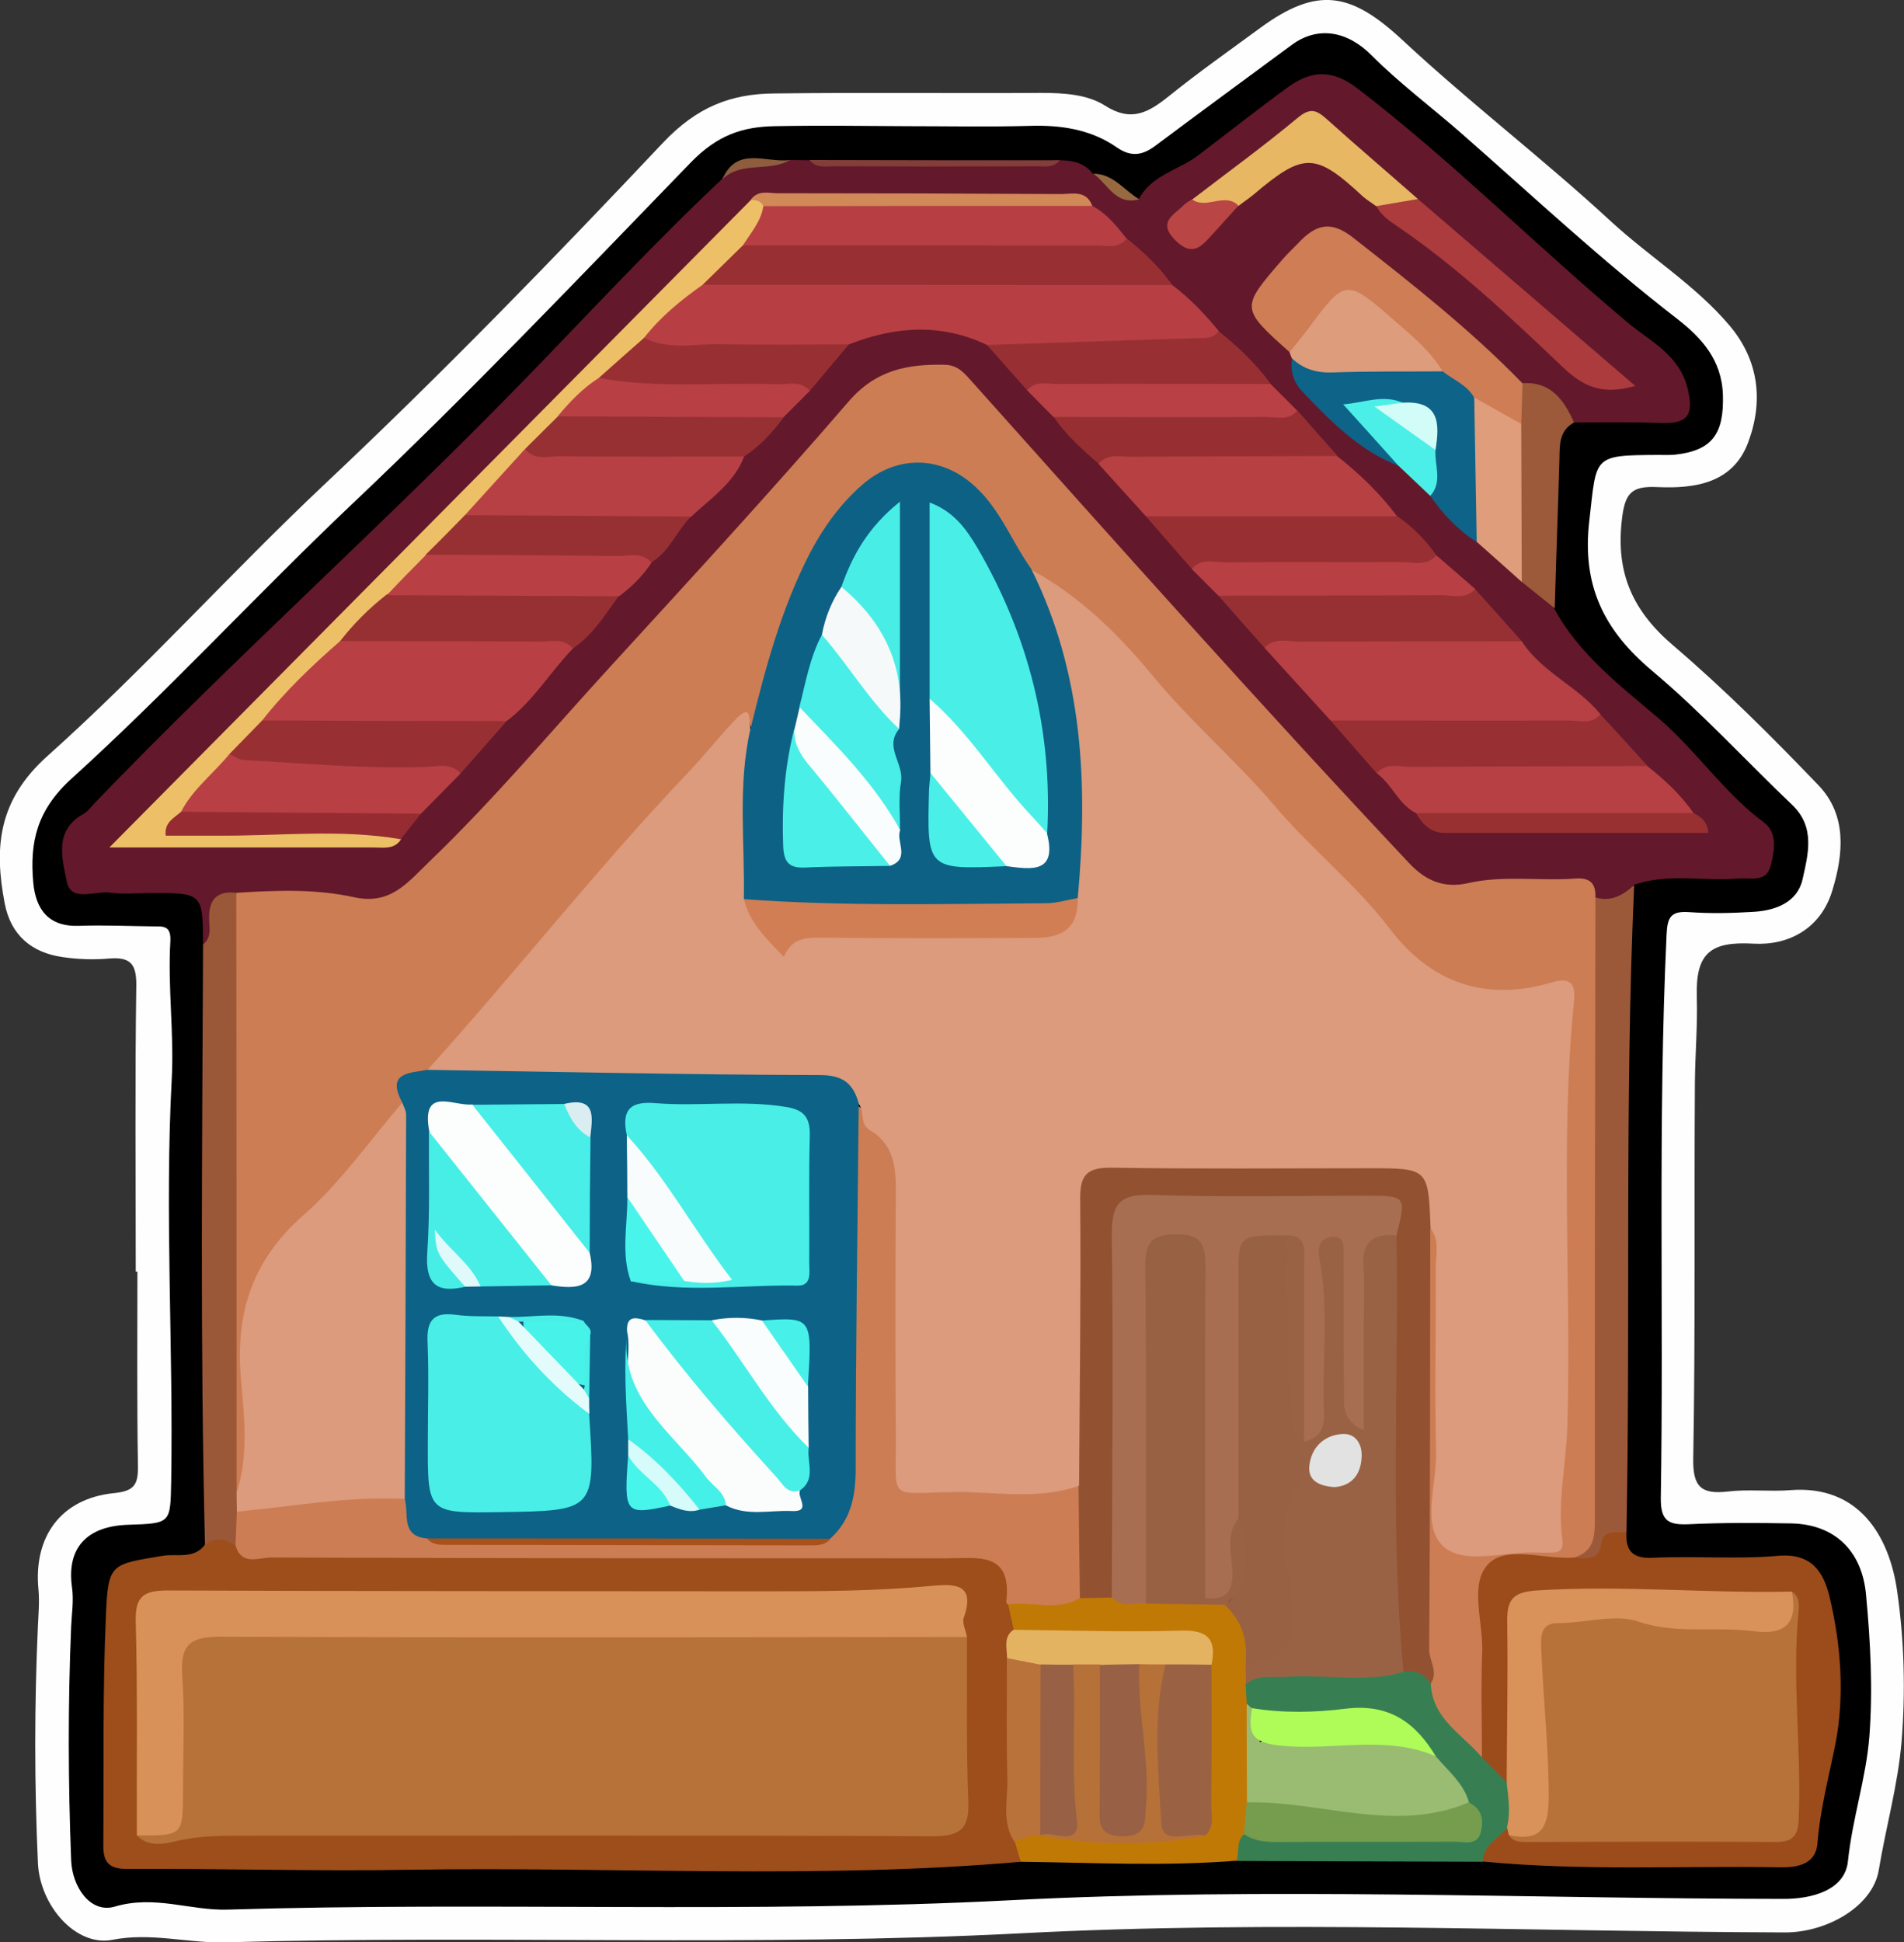<?xml version="1.0" encoding="utf-8"?>
<!-- Generator: Adobe Illustrator 23.0.2, SVG Export Plug-In . SVG Version: 6.00 Build 0)  -->
<svg version="1.1" id="Camada_1" xmlns="http://www.w3.org/2000/svg" xmlns:xlink="http://www.w3.org/1999/xlink" x="0px" y="0px"
	 viewBox="0 0 69.29 70.66" style="enable-background:new 0 0 69.29 70.66;" xml:space="preserve">
<rect x="0" y="0" width="69.29" height="70.66" fill="#333333" stroke="none"/>
<style type="text/css">
	.st0{fill:#FEFEFE;}
	.st1{fill:#63192B;}
	.st2{fill:#9D4E1B;}
	.st3{fill:#9C4C1A;}
	.st4{fill:#9C593A;}
	.st5{fill:#9A5838;}
	.st6{fill:#C17906;}
	.st7{fill:#377F52;}
	.st8{fill:#9C5A3A;}
	.st9{fill:#833E39;}
	.st10{fill:#8E5D3E;}
	.st11{fill:#966940;}
	.st12{fill:#CD7D54;}
	.st13{fill:#B73F43;}
	.st14{fill:#B74044;}
	.st15{fill:#EDC067;}
	.st16{fill:#B84044;}
	.st17{fill:#983033;}
	.st18{fill:#CE7D54;}
	.st19{fill:#B74043;}
	.st20{fill:#B73F44;}
	.st21{fill:#973033;}
	.st22{fill:#0E6388;}
	.st23{fill:#972F32;}
	.st24{fill:#AC3B3D;}
	.st25{fill:#B94145;}
	.st26{fill:#E7B764;}
	.st27{fill:#B84045;}
	.st28{fill:#DD9C7C;}
	.st29{fill:#DF9D7C;}
	.st30{fill:#983032;}
	.st31{fill:#962C32;}
	.st32{fill:#D08957;}
	.st33{fill:#4CEFE7;}
	.st34{fill:#BA4545;}
	.st35{fill:#B7723A;}
	.st36{fill:#D89259;}
	.st37{fill:#E4B362;}
	.st38{fill:#B8723A;}
	.st39{fill:#D99259;}
	.st40{fill:#DB9B7C;}
	.st41{fill:#A86E51;}
	.st42{fill:#9A6245;}
	.st43{fill:#925231;}
	.st44{fill:#986144;}
	.st45{fill:#99BC72;}
	.st46{fill:#9A6243;}
	.st47{fill:#B67138;}
	.st48{fill:#769C4E;}
	.st49{fill:#AFFC58;}
	.st50{fill:#0C6287;}
	.st51{fill:#0D6185;}
	.st52{fill:#D1FCF8;}
	.st53{fill:#A8511B;}
	.st54{fill:#986044;}
	.st55{fill:#E2E2E2;}
	.st56{fill:#D17E54;}
	.st57{fill:#49EEE7;}
	.st58{fill:#49EFE7;}
	.st59{fill:#FBFDFD;}
	.st60{fill:#FCFDFD;}
	.st61{fill:#47EFE7;}
	.st62{fill:#47EEE6;}
	.st63{fill:#48EEE7;}
	.st64{fill:#F9FCFD;}
	.st65{fill:#F9FDFD;}
	.st66{fill:#44F0E7;}
	.st67{fill:#49F4EB;}
	.st68{fill:#47F2E9;}
	.st69{fill:#E3FCFB;}
	.st70{fill:#D5FBFA;}
	.st71{fill:#47F0E8;}
	.st72{fill:#47F5EB;}
	.st73{fill:#E0F9FA;}
	.st74{fill:#DAEDF1;}
	.st75{fill:#4AEFE7;}
	.st76{fill:#48EDE6;}
	.st77{fill:#F5F9F9;}
	.st78{fill:#4AF0E8;}
</style>
<g>
	<path class="st0" d="M4.94,46.26c0-3.47-0.03-6.94,0.02-10.41c0.01-0.8-0.23-1.04-0.99-0.98c-0.55,0.05-1.12,0.03-1.68-0.05
		c-1.14-0.16-1.9-0.8-2.12-1.96c-0.39-2.04-0.24-3.75,1.56-5.36c3.51-3.14,6.67-6.67,10.1-9.9c4.25-4,8.31-8.18,12.3-12.41
		c1.23-1.3,2.47-1.78,4.05-1.79c3.24-0.04,6.48,0,9.71-0.02c0.82,0,1.67,0.05,2.32,0.46c0.95,0.61,1.57,0.26,2.3-0.32
		c1.09-0.88,2.23-1.68,3.36-2.51c2.08-1.52,3.3-1.29,5.17,0.45c2.45,2.28,5.12,4.32,7.58,6.59c1.41,1.3,3.06,2.31,4.31,3.78
		c1.08,1.27,1.25,2.76,0.69,4.26c-0.55,1.49-1.94,1.69-3.29,1.63c-0.98-0.05-1.2,0.23-1.31,1.21c-0.22,1.94,0.41,3.31,1.88,4.56
		c1.85,1.58,3.58,3.31,5.27,5.07c1.05,1.09,0.92,2.5,0.51,3.84c-0.42,1.39-1.6,2-2.86,1.93c-1.57-0.09-2.12,0.33-2.07,1.95
		c0.03,1.02-0.06,2.07-0.07,3.1c-0.03,4.56,0.02,9.12-0.06,13.68c-0.02,1.04,0.3,1.31,1.26,1.2c0.75-0.09,1.52,0.01,2.28-0.05
		c2.47-0.19,3.59,1.64,3.88,3.67c0.26,1.8,0.31,3.67,0.16,5.49c-0.13,1.56-0.57,3.1-0.83,4.67c-0.22,1.31-1.89,2.27-3.43,2.26
		c-9.25-0.03-18.52-0.45-27.75,0.03c-9.67,0.5-19.32,0.06-28.98,0.33c-1.37,0.04-2.7-0.37-4.13-0.09c-1.32,0.25-2.63-1.24-2.7-2.8
		c-0.13-2.87-0.13-5.75,0-8.63c0.02-0.43,0.06-0.87,0.02-1.31c-0.19-1.93,0.82-3.31,2.73-3.51c0.75-0.07,0.9-0.3,0.89-0.99
		c-0.04-2.36-0.02-4.71-0.02-7.07C5,46.26,4.97,46.26,4.94,46.26z"/>
	<path d="M33,4.59c1.48,0,2.96,0.03,4.44-0.01c1.15-0.04,2.25,0.12,3.2,0.78c0.56,0.39,0.98,0.27,1.45-0.09
		c1.63-1.22,3.27-2.42,4.91-3.63c0.97-0.72,2.05-0.5,2.91,0.37c1.01,1.01,2.17,1.88,3.25,2.82c2.61,2.29,5.14,4.66,7.89,6.78
		c0.87,0.68,1.61,1.48,1.65,2.76c0.04,1.39-0.37,2.02-1.74,2.17c-0.2,0.02-0.4,0.01-0.6,0.01c-2.42,0.01-2.25,0.03-2.52,2.38
		c-0.28,2.36,0.52,3.99,2.28,5.47c1.8,1.51,3.4,3.26,5.11,4.89c0.84,0.81,0.57,1.79,0.37,2.69c-0.18,0.83-0.96,1.14-1.76,1.19
		c-0.8,0.05-1.6,0.07-2.4,0.01c-0.66-0.04-0.76,0.22-0.79,0.82c-0.32,6.83-0.1,13.67-0.21,20.5c-0.01,0.85,0.3,0.98,1.02,0.95
		c1.24-0.06,2.48-0.05,3.72-0.03c1.6,0.03,2.59,1.01,2.73,2.61c0.16,1.71,0.25,3.43,0.12,5.14c-0.12,1.52-0.62,2.99-0.78,4.54
		c-0.11,1.06-1.32,1.38-2.38,1.37c-9.37-0.01-18.77-0.43-28.12,0.05c-9.5,0.49-18.99,0.05-28.47,0.34c-1.36,0.04-2.65-0.54-4.1-0.11
		c-0.89,0.26-1.55-0.71-1.59-1.68c-0.11-2.84-0.12-5.67,0-8.51c0.02-0.47,0.1-0.94,0.03-1.43c-0.2-1.43,0.54-2.22,2.04-2.27
		c1.57-0.05,1.54-0.05,1.57-1.59C6.31,49,5.99,44.13,6.25,39.25c0.09-1.65-0.15-3.34-0.05-5.02c0.03-0.6-0.31-0.52-0.66-0.53
		c-0.88-0.01-1.76-0.05-2.64-0.02c-1.13,0.05-1.6-0.59-1.69-1.58c-0.13-1.47,0.13-2.63,1.4-3.78c3.52-3.19,6.75-6.71,10.2-9.98
		c4.24-4.01,8.26-8.23,12.32-12.42c0.98-1.01,1.89-1.31,3.08-1.33C29.8,4.56,31.4,4.58,33,4.59C33,4.58,33,4.59,33,4.59z"/>
	<path class="st1" d="M7.39,34.36c-0.01-1.88-0.01-1.88-1.96-1.87c-0.48,0-0.96,0.05-1.44-0.02c-0.54-0.07-1.4,0.37-1.56-0.4
		c-0.16-0.81-0.48-1.85,0.59-2.45c0.17-0.09,0.3-0.27,0.43-0.41c5.09-5.29,10.58-10.19,15.69-15.45c2.36-2.43,4.66-4.92,7.13-7.24
		c0.62-0.95,1.67-0.36,2.46-0.7c0.24,0,0.48,0.01,0.72,0.01c3.03,0.19,6.07,0.18,9.1,0c0.47,0,0.91,0.09,1.22,0.49
		c0.63,0.17,0.96,0.9,1.67,0.93c0.47-0.89,1.46-1.06,2.18-1.61c1.08-0.82,2.14-1.66,3.24-2.46c0.85-0.62,1.62-0.68,2.57,0.06
		c3.44,2.64,6.49,5.72,9.81,8.5c0.83,0.69,1.88,1.17,2.18,2.41c0.22,0.92,0.02,1.27-0.93,1.24c-1.08-0.04-2.16-0.02-3.23-0.02
		c-0.66-0.41-1.07-1.18-1.94-1.28c-1.87-1.61-3.68-3.28-5.65-4.76c-1.43-1.08-1.76-1.02-2.91,0.42c-1.06,1.32-1.06,1.32,0.31,2.93
		c0.05,0.1,0.1,0.2,0.13,0.31c0.56,1.87,2.15,2.7,3.65,3.62c0.57,0.27,0.98,0.72,1.34,1.23c0.45,0.65,1.01,1.2,1.65,1.67
		c0.62,0.41,1.07,1.01,1.64,1.48c0.45,0.29,0.84,0.64,1.07,1.13c0.91,1.69,2.42,2.83,3.83,4.03c1.36,1.17,2.36,2.69,3.81,3.77
		c0.52,0.39,0.38,1.04,0.25,1.57c-0.16,0.64-0.76,0.43-1.21,0.47c-1.26,0.11-2.55-0.21-3.79,0.24c-0.28,0.75-0.78,0.91-1.48,0.57
		c-1.17-0.95-2.57-0.59-3.8-0.4c-1.54,0.24-2.57-0.19-3.6-1.27c-3.28-3.44-6.38-7.04-9.61-10.53c-1.85-1.99-3.6-4.07-5.47-6.04
		c-1.2-1.26-2.88-1.34-4.05-0.04c-1.58,1.75-3.15,3.5-4.73,5.26c-3.12,3.48-6.29,6.92-9.4,10.4c-0.71,0.8-1.6,1.44-2.28,2.29
		c-0.48,0.61-1.2,0.63-1.88,0.51c-1.51-0.28-3.03-0.18-4.54-0.17c-0.5,0-0.59,0.37-0.7,0.75C7.83,33.86,7.99,34.36,7.39,34.36z"/>
	<path class="st2" d="M37.15,67.73c-7.41,0.65-14.84,0.17-22.25,0.29c-3.43,0.06-6.87-0.05-10.3-0.03c-0.7,0-0.84-0.32-0.84-0.85
		c0.02-2.83-0.03-5.67,0.1-8.5c0.08-1.78,0.22-1.73,2.05-2.04c0.51-0.09,1.15,0.14,1.55-0.41c0.45-0.74,0.97-0.29,1.48-0.09
		c0.65,0.28,1.34,0.21,2.01,0.21c7.59,0.05,15.18,0.07,22.77,0c0.44,0,0.88-0.01,1.32,0.01c1.48,0.05,1.64,0.2,1.9,1.71
		c0.04,0.42,0.2,0.82,0.17,1.25c-0.05,0.4-0.09,0.8-0.1,1.21c0.1,2.08-0.11,4.16,0.14,6.24C37.21,67.06,37.31,67.4,37.15,67.73z"/>
	<path class="st3" d="M59.19,55.73c-0.04,0.69,0.22,0.98,0.97,0.94c1.51-0.07,3.04,0.06,4.54-0.07c1.22-0.11,1.66,0.58,1.88,1.49
		c0.42,1.75,0.55,3.6,0.22,5.32c-0.24,1.21-0.56,2.4-0.66,3.65c-0.06,0.75-0.7,0.88-1.34,0.87c-3.62-0.06-7.24,0.14-10.85-0.21
		c-0.25-0.88,0.3-1.13,1-1.26c0.13,0.03,0.26,0.07,0.38,0.12c2.94,0.19,5.88,0.04,8.82,0.07c0.64,0.01,0.93-0.33,0.94-0.96
		c0.01-1.23,0.04-2.47-0.02-3.7c-0.04-0.87-0.2-1.73,0.02-2.61c0.09-0.35,0.03-0.72-0.32-0.95c-0.26-0.12-0.54-0.17-0.82-0.15
		c-2.47,0.12-4.93-0.32-7.41-0.04c-1,0.11-1.32,0.47-1.29,1.4c0.04,1.2,0.02,2.4,0.01,3.59c0,0.52,0.04,1.04-0.22,1.53
		c-0.96,0.35-1.12-0.4-1.39-1.01c-0.19-2.01-0.08-4.03-0.07-6.05c0-0.94,0.51-1.35,1.43-1.33c0.67,0.01,1.34,0,2.02-0.01
		c0.41,0.01,0.77-0.03,1.04-0.44C58.35,55.48,58.75,55.4,59.19,55.73z"/>
	<path class="st4" d="M59.19,55.73c-0.36,0.04-0.84-0.13-0.92,0.44c-0.1,0.65-0.57,0.5-0.98,0.5c0.37-1.03,0.35-2.11,0.35-3.18
		c-0.01-6.27,0-12.53,0.01-18.8c0-0.69-0.18-1.45,0.42-2.04c0.57,0.17,1-0.09,1.4-0.45C59.12,40.05,59.34,47.89,59.19,55.73z"/>
	<path class="st5" d="M8.57,56.22C8.2,55.98,7.83,55.9,7.46,56.2c-0.18-7.28-0.1-14.56-0.07-21.84c0.33-0.26,0.22-0.63,0.22-0.96
		c-0.01-0.69,0.3-1,0.99-0.92c0.49,0.58,0.36,1.29,0.36,1.95c0.05,6.55-0.06,13.09-0.04,19.64c0.03,0.3,0.03,0.6,0,0.9
		C8.91,55.42,8.94,55.87,8.57,56.22z"/>
	<path class="st6" d="M37.15,67.73c-0.07-0.24-0.15-0.48-0.22-0.73c0.22-0.49,0.63-0.48,1.06-0.41c1.59,0.17,3.19,0.05,4.79,0.08
		c0.3,0.01,0.55-0.08,0.74-0.32c0.46-1.16,0.15-2.36,0.22-3.53c0.05-0.75-0.01-1.51,0.01-2.26c-0.04-0.77-0.59-0.85-1.17-0.86
		c-1.38-0.02-2.77,0.01-4.15-0.02c-0.54-0.01-1.12,0.1-1.54-0.4c-0.07-0.31-0.14-0.61-0.2-0.92c0.77-0.6,1.73-0.19,2.56-0.47
		c0.4-0.07,0.8-0.08,1.2,0c0.44,0.1,0.89,0.16,1.35,0.15c0.67-0.01,1.33-0.02,2,0.01c0.27,0.01,0.54,0.04,0.8,0.16
		c0.92,0.5,1.08,1.34,1.04,2.28c0,0.27,0,0.54,0.01,0.81c0.01,0.27,0.02,0.55,0,0.82c-0.03,1.11,0.04,2.22,0.02,3.33
		c-0.04,0.41-0.01,0.82-0.11,1.22c-0.12,0.37-0.17,0.79-0.55,1.02C42.38,67.9,39.76,67.76,37.15,67.73z"/>
	<path class="st7" d="M45.37,61.98c-0.01-0.24-0.03-0.48-0.04-0.72c0.3-0.63,0.89-0.57,1.43-0.6c1.38-0.06,2.76,0.07,4.13-0.1
		c0.49-0.06,0.94-0.01,1.24,0.45c0.34,1.13,1.36,1.85,1.8,2.92c0.31,0.31,0.61,0.62,0.92,0.93c0.5,0.54,0.49,1.09,0.01,1.63
		c-0.33,0.39-0.88,0.62-0.9,1.24c-2.99-0.01-5.97-0.02-8.96-0.03c0.11-0.32-0.03-0.71,0.27-0.97c2.35-0.13,4.7,0.01,7.05-0.06
		c0.49-0.01,1.26,0.17,1.01-0.81c-0.3-0.75-0.92-1.27-1.38-1.9c-0.77-1.11-1.8-1.53-3.16-1.42c-1.01,0.08-2.05,0.14-3.07-0.1
		C45.53,62.33,45.42,62.19,45.37,61.98z"/>
	<path class="st8" d="M56.58,22.13c-0.4-0.32-0.8-0.64-1.2-0.96c-0.52-0.78-0.36-1.67-0.37-2.52c-0.01-1.06-0.03-2.12,0.01-3.18
		c0.07-0.52-0.09-1.11,0.4-1.53c1.03-0.06,1.5,0.62,1.86,1.43c-0.54,0.3-0.52,0.8-0.53,1.33C56.7,18.51,56.63,20.32,56.58,22.13z"/>
	<path class="st9" d="M38.57,5.83C38.33,6.12,38,6.05,37.69,6.05c-2.45,0.01-4.9,0.01-7.35,0c-0.31,0-0.64,0.08-0.88-0.23
		C32.5,5.83,35.53,5.83,38.57,5.83z"/>
	<path class="st10" d="M28.75,5.82c-0.76,0.45-1.77,0.03-2.46,0.7C26.82,5.29,27.89,5.94,28.75,5.82z"/>
	<path class="st11" d="M41.46,7.25c-0.86,0.24-1.15-0.57-1.67-0.93C40.52,6.32,40.91,6.93,41.46,7.25z"/>
	<path class="st12" d="M53.93,63.93c-0.7-0.83-1.8-1.39-1.86-2.67c-0.4-0.85-0.44-1.74-0.44-2.66c0.02-3.97,0-7.94,0.01-11.92
		c0-0.59-0.05-1.19,0.17-1.76c0.22-0.35,0.44-0.3,0.6,0.03c0.22,0.45,0.18,0.94,0.18,1.41c0.01,2.76-0.01,5.52,0.01,8.27
		c0.01,1.39,0.1,1.49,1.52,1.48c0.75,0,1.69,0.31,2.21-0.12c0.5-0.4,0.06-1.35,0.16-2.05c0.43-2.98,0.15-5.99,0.23-8.98
		c0.07-2.68-0.14-5.36,0.13-8.03c0.07-0.65-0.19-0.94-0.81-0.79c-2.82,0.69-4.64-0.78-6.24-2.8c-1.35-1.69-2.97-3.13-4.46-4.68
		c-2.52-2.61-4.68-5.58-7.75-7.63c-0.74-0.59-1.07-1.48-1.6-2.22c-1.48-2.08-3.07-2.24-4.85-0.43c-1.75,1.78-2.4,4.09-3.07,6.39
		c-0.17,0.59-0.05,1.3-0.64,1.73c-0.22,0.17-0.02-0.72-0.53-0.14c-3.28,3.68-6.52,7.4-9.71,11.16c-0.46,0.55-0.96,1.06-1.53,1.5
		c-0.7,0.19-0.96,0.71-1.04,1.38c-1.07,1.64-2.42,3.06-3.76,4.46c-1.23,1.29-1.93,2.63-1.74,4.46c0.13,1.26,0.05,2.54,0.01,3.81
		c-0.01,0.44,0.13,0.99-0.52,1.16c0-7.27,0-14.54-0.01-21.81c1.43-0.09,2.88-0.15,4.28,0.16c1.33,0.29,1.93-0.51,2.77-1.32
		c2.33-2.24,4.4-4.71,6.58-7.09c2.91-3.18,5.83-6.35,8.65-9.62c0.99-1.15,2.14-1.37,3.5-1.34c0.47,0.01,0.7,0.29,0.97,0.59
		c5.27,5.89,10.52,11.79,15.94,17.55c0.64,0.68,1.32,0.9,2.12,0.72c1.31-0.3,2.63-0.07,3.93-0.17c0.52-0.04,0.74,0.18,0.72,0.68
		c-0.01,7.54-0.03,15.08-0.02,22.62c0,0.64-0.03,1.18-0.75,1.4c-1.06,0.09-2.44-0.45-3.11,0.22c-0.73,0.72-0.2,2.11-0.24,3.21
		C53.89,61.38,53.93,62.65,53.93,63.93z"/>
	<path class="st13" d="M35.92,12.55c-1.67-0.8-3.35-0.68-5.03-0.02c-0.34,0.22-0.71,0.35-1.11,0.36c-1.73,0.03-3.47,0.04-5.2-0.01
		c-0.36-0.01-0.71-0.08-1-0.31c-0.42-0.46-0.09-0.81,0.19-1.13c0.59-0.65,1.25-1.21,2.15-1.38C31.1,9.9,36.26,10.02,41.42,10
		c0.45,0,0.86,0.14,1.24,0.37c0.64,0.48,1.19,1.06,1.69,1.67c-0.09,0.62-0.61,0.6-1.01,0.59c-1.91-0.06-3.79,0.31-5.7,0.28
		C37.04,12.91,36.46,12.86,35.92,12.55z"/>
	<path class="st14" d="M48.42,26.21c-0.8-0.88-1.6-1.76-2.4-2.64c0.08-0.62,0.61-0.56,1-0.58c2.41-0.1,4.83,0.04,7.24-0.01
		c0.41-0.01,0.77,0.15,1.12,0.35c0.73,1.13,2.03,1.63,2.86,2.65c-0.07,0.63-0.61,0.57-1,0.58c-2.57,0.07-5.14,0.05-7.71,0.02
		C49.13,26.58,48.77,26.42,48.42,26.21z"/>
	<path class="st15" d="M25.57,10.36c-0.79,0.56-1.53,1.16-2.13,1.93c-0.23,0.79-0.93,1.14-1.51,1.61c-0.53,0.43-0.98,0.94-1.46,1.42
		c-0.42,0.4-0.83,0.82-1.23,1.24c-0.8,0.68-1.31,1.63-2.09,2.33c-0.5,0.48-0.99,0.97-1.47,1.46c-0.49,0.47-0.98,0.96-1.45,1.45
		c-0.57,0.56-1.14,1.12-1.69,1.7c-0.95,0.93-1.89,1.88-2.83,2.83c-0.42,0.41-0.87,0.81-1.23,1.28c-0.47,0.81-1.34,1.31-1.69,2.21
		c0.13,0.56,0.56,0.32,0.86,0.28c1.98-0.27,3.96-0.11,5.95-0.11c0.37,0,0.92-0.11,0.99,0.55c-0.24,0.37-0.63,0.29-0.98,0.29
		c-3.15,0-6.3,0-9.63,0c7.85-7.92,15.6-15.74,23.35-23.56c0.26-0.22,0.44-0.1,0.59,0.14c0.16,0.68-0.26,1.14-0.65,1.6
		C26.74,9.5,26.28,10.1,25.57,10.36z"/>
	<path class="st16" d="M9.54,26.21c0.84-1.07,1.82-2,2.84-2.89c0.47-0.24,0.96-0.37,1.49-0.37c1.87,0,3.74-0.03,5.61,0.02
		c0.51,0.01,1.17-0.15,1.37,0.62c-0.83,0.86-1.44,1.91-2.41,2.64c-0.49,0.29-1.03,0.36-1.6,0.36c-2.1,0.02-4.19-0.05-6.29,0.05
		C10.15,26.66,9.75,26.66,9.54,26.21z"/>
	<path class="st17" d="M25.57,10.36c0.49-0.48,0.98-0.96,1.47-1.44c0.43-0.23,0.88-0.37,1.37-0.37c3.88-0.01,7.76,0,11.64-0.01
		c0.32,0,0.63,0.11,0.95,0.13c0.62,0.5,1.2,1.04,1.66,1.7C36.96,10.37,31.27,10.36,25.57,10.36z"/>
	<path class="st18" d="M55.41,13.95c-0.02,0.49-0.03,0.99-0.05,1.48c-0.76,0.13-1.24-0.41-1.8-0.75c-0.38-0.39-0.89-0.63-1.27-1.02
		c-0.7-0.8-1.45-1.54-2.29-2.21c-0.78-0.62-1.35-0.64-1.9,0.27c-0.28,0.46-0.55,0.97-1.16,1.1c-1.8-1.61-1.8-1.61-0.27-3.38
		c0.18-0.21,0.39-0.4,0.58-0.6c0.62-0.66,1.17-0.85,2.01-0.18C51.39,10.33,53.52,12,55.41,13.95z"/>
	<path class="st19" d="M41.7,18.78c-0.57-0.63-1.15-1.27-1.72-1.9c0.06-0.54,0.52-0.58,0.89-0.6c2.3-0.08,4.61-0.08,6.91,0
		c0.32,0.01,0.6,0.19,0.89,0.32c0.81,0.64,1.55,1.35,2.17,2.18c-0.37,0.38-0.86,0.37-1.34,0.38c-2.11,0.02-4.22,0.01-6.33,0.01
		C42.65,19.16,42.15,19.06,41.7,18.78z"/>
	<path class="st20" d="M41,8.68c-0.3,0.38-0.73,0.25-1.11,0.25c-4.28,0-8.57,0-12.85-0.01c0.29-0.46,0.66-0.87,0.74-1.43
		c0.26-0.24,0.58-0.23,0.9-0.23c3.39-0.01,6.77-0.01,10.16,0c0.32,0,0.64,0.04,0.91,0.23C40.28,7.77,40.64,8.23,41,8.68z"/>
	<path class="st14" d="M16.92,18.74c0.73-0.8,1.45-1.6,2.18-2.4c2.33-0.21,4.67-0.08,7-0.08c0.36,0,0.71,0.06,0.98,0.35
		c-0.37,0.97-1.21,1.51-1.92,2.18c-0.46,0.25-0.95,0.37-1.48,0.37c-1.82,0-3.63,0.02-5.45-0.01C17.76,19.15,17.27,19.15,16.92,18.74
		z"/>
	<path class="st14" d="M51.53,29.58c-0.64-0.32-0.87-1.05-1.43-1.45c0.08-0.63,0.61-0.57,1-0.58c2.57-0.07,5.15-0.05,7.72-0.02
		c0.41,0,0.77,0.18,1.13,0.34c0.63,0.5,1.22,1.04,1.68,1.71c-0.37,0.39-0.87,0.35-1.34,0.35c-2.43,0.01-4.85,0-7.28,0.01
		C52.49,29.94,51.99,29.86,51.53,29.58z"/>
	<path class="st17" d="M59.96,27.87c-2.87,0.01-5.74,0.01-8.62,0.03c-0.42,0-0.89-0.17-1.24,0.23c-0.56-0.64-1.12-1.28-1.68-1.92
		c2.9,0,5.8,0.01,8.7,0c0.38,0,0.81,0.15,1.12-0.22C58.82,26.61,59.39,27.24,59.96,27.87z"/>
	<path class="st21" d="M55.38,23.33c-2.71,0-5.41,0-8.12,0.01c-0.42,0-0.89-0.16-1.24,0.23c-0.56-0.64-1.13-1.27-1.69-1.91
		c0.26-0.3,0.62-0.36,0.98-0.36c2.79,0.02,5.59-0.18,8.37,0.13C54.25,22.06,54.82,22.7,55.38,23.33z"/>
	<path class="st16" d="M6.59,29.53c0.43-0.83,1.18-1.39,1.76-2.1c0.67-0.2,1.35-0.21,2.02-0.1c1.67,0.27,3.35,0.15,5.02,0.21
		c0.5,0.02,1.17-0.18,1.37,0.6c-0.48,0.49-0.96,0.97-1.44,1.46c-0.47,0.24-0.96,0.34-1.49,0.34c-1.98-0.01-3.96-0.01-5.94,0
		C7.42,29.94,6.93,29.95,6.59,29.53z"/>
	<path class="st17" d="M41.7,18.78c3.05,0,6.1,0,9.15,0c0.56,0.39,1.03,0.86,1.42,1.42c-0.05,0.56-0.51,0.59-0.88,0.59
		c-2.67,0.02-5.35,0.19-8.01-0.09C42.81,20.06,42.26,19.42,41.7,18.78z"/>
	<path class="st22" d="M52.5,13.51c0.39,0.31,0.89,0.49,1.15,0.96c0.7,1.74,0.6,3.49,0.09,5.25c-0.69-0.44-1.23-1.02-1.69-1.68
		c-0.01-0.53-0.17-1.05-0.11-1.58c0-0.66,0.18-1.41-0.81-1.54c-0.62-0.28-1.24,0.03-1.79-0.03c0.5,0.66,1.49,0.98,1.54,2.05
		c-1.43-0.56-2.47-1.63-3.49-2.7c-0.3-0.31-0.45-0.74-0.37-1.2c1.46,0.11,2.91,0.11,4.37,0.12C51.8,13.16,52.17,13.27,52.5,13.51z"
		/>
	<path class="st21" d="M20.85,23.59c-0.35-0.4-0.81-0.24-1.23-0.25c-2.41-0.02-4.83-0.01-7.24-0.02c0.49-0.63,1.06-1.2,1.69-1.69
		c0.5-0.27,1.04-0.37,1.61-0.37c1.8,0.01,3.59-0.01,5.39,0.01c0.51,0.01,1.05-0.04,1.45,0.41C22.02,22.36,21.58,23.1,20.85,23.59z"
		/>
	<path class="st17" d="M16.76,28.14c-0.35-0.4-0.82-0.26-1.23-0.24c-2.23,0.08-4.44-0.13-6.66-0.25c-0.18-0.01-0.35-0.14-0.52-0.22
		c0.4-0.41,0.79-0.81,1.19-1.22c1.02,0,2.03,0,3.05,0.01c1.95,0,3.9,0.01,5.85,0.01C17.87,26.87,17.32,27.51,16.76,28.14z"/>
	<path class="st17" d="M35.92,12.55c2.52-0.08,5.04-0.17,7.56-0.25c0.31-0.01,0.64,0.06,0.87-0.25c0.71,0.57,1.37,1.19,1.9,1.93
		c-0.26,0.3-0.63,0.35-0.99,0.35c-2.63-0.01-5.25,0.16-7.87-0.12C36.9,13.66,36.41,13.1,35.92,12.55z"/>
	<path class="st23" d="M48.68,16.59c-2.49,0.01-4.98,0.01-7.47,0.03c-0.42,0-0.88-0.14-1.23,0.25c-0.59-0.52-1.19-1.04-1.63-1.7
		c0.3-0.32,0.71-0.36,1.11-0.36c2.59,0.02,5.18-0.15,7.76,0.13C47.7,15.49,48.19,16.04,48.68,16.59z"/>
	<path class="st24" d="M51.6,7.24c2.59,2.23,5.18,4.45,7.91,6.8c-1.27,0.36-1.94,0-2.75-0.79c-1.84-1.75-3.7-3.5-5.81-4.95
		c-0.33-0.23-0.68-0.43-0.86-0.81C50.5,6.89,51.05,7.07,51.6,7.24z"/>
	<path class="st21" d="M16.92,18.74c2.74,0.02,5.49,0.03,8.23,0.05c-0.52,0.52-0.78,1.27-1.45,1.67c-2.57,0.25-5.15,0.08-7.73,0.1
		c-0.22,0-0.49-0.04-0.48-0.38C15.98,19.7,16.45,19.22,16.92,18.74z"/>
	<path class="st16" d="M15.51,20.18c2.32,0.01,4.65,0.02,6.97,0.05c0.42,0,0.88-0.16,1.23,0.24c-0.32,0.48-0.72,0.88-1.18,1.22
		c-2.82-0.01-5.64-0.03-8.45-0.04C14.55,21.15,15.03,20.66,15.51,20.18z"/>
	<path class="st21" d="M27.08,16.61c-2.25,0-4.51,0.01-6.76-0.01c-0.41,0-0.88,0.16-1.21-0.27c0.4-0.4,0.8-0.79,1.2-1.19
		c0.51-0.25,1.04-0.37,1.62-0.36c1.71,0.01,3.43-0.01,5.14,0.01c0.51,0.01,1.05-0.03,1.45,0.39C28.11,15.74,27.65,16.23,27.08,16.61
		z"/>
	<path class="st17" d="M21.79,13.75c0.55-0.49,1.1-0.98,1.65-1.46c0.9,0.46,1.87,0.21,2.81,0.23c1.55,0.04,3.09,0.01,4.64,0.01
		c-0.47,0.56-0.95,1.13-1.42,1.69c-2.29,0.19-4.58,0.17-6.87-0.01C22.3,14.19,21.85,14.28,21.79,13.75z"/>
	<path class="st16" d="M43.37,20.7c0.34-0.41,0.81-0.24,1.23-0.24c2.14-0.02,4.29,0,6.44-0.01c0.42,0,0.89,0.16,1.23-0.25
		c0.47,0.41,0.95,0.82,1.42,1.23c-0.36,0.39-0.82,0.22-1.24,0.22c-2.7,0.02-5.41,0.01-8.11,0.02C44.01,21.34,43.69,21.02,43.37,20.7
		z"/>
	<path class="st25" d="M47.21,14.94c-0.31,0.37-0.74,0.23-1.12,0.23c-2.58,0.01-5.17,0-7.75,0c-0.32-0.32-0.64-0.64-0.96-0.97
		c0.31-0.37,0.74-0.22,1.12-0.23c2.58-0.01,5.16,0,7.74,0C46.57,14.3,46.89,14.62,47.21,14.94z"/>
	<path class="st26" d="M51.6,7.24c-0.51,0.09-1.01,0.17-1.52,0.26c-0.16-0.12-0.33-0.22-0.48-0.35c-1.73-1.61-2.15-1.62-3.97-0.08
		c-0.18,0.15-0.38,0.28-0.57,0.43c-1.29,0.21-1.29,0.21-1.69-0.23c1.29-0.99,2.6-1.94,3.85-2.98c0.46-0.38,0.68-0.3,1.07,0.05
		C49.38,5.32,50.5,6.27,51.6,7.24z"/>
	<path class="st27" d="M21.79,13.75c2.14,0.4,4.3,0.15,6.45,0.23c0.42,0.02,0.89-0.16,1.23,0.24c-0.32,0.32-0.64,0.64-0.96,0.96
		c-2.74-0.01-5.47-0.02-8.21-0.04C20.74,14.61,21.21,14.12,21.79,13.75z"/>
	<path class="st28" d="M52.5,13.51c-1.33,0.01-2.67-0.01-4,0.04c-0.59,0.02-1.07-0.12-1.49-0.52c-0.03-0.07-0.06-0.14-0.08-0.22
		c0.22-0.28,0.45-0.55,0.66-0.83c1.37-1.84,1.39-1.86,3.12-0.35C51.37,12.2,52.05,12.76,52.5,13.51z"/>
	<path class="st29" d="M53.74,19.71c-0.03-1.75-0.06-3.5-0.09-5.25c0.57,0.32,1.14,0.64,1.71,0.96c0.01,1.92,0.01,3.83,0.02,5.75
		C54.83,20.68,54.29,20.2,53.74,19.71z"/>
	<path class="st30" d="M51.53,29.58c3.37,0,6.74,0,10.11,0c0.24,0.14,0.49,0.27,0.53,0.72c-3.22,0-6.42,0-9.62,0
		C52.05,30.29,51.76,29.97,51.53,29.58z"/>
	<path class="st31" d="M6.59,29.53c2.91,0.02,5.82,0.05,8.73,0.07c-0.25,0.31-0.49,0.62-0.74,0.93c-2.21-0.38-4.44-0.11-6.66-0.13
		c-0.63,0-1.25,0-1.89,0C5.97,29.91,6.34,29.76,6.59,29.53z"/>
	<path class="st32" d="M39.75,7.49c-3.99,0-7.98,0-11.97,0.01c-0.09-0.2-0.27-0.22-0.46-0.23c0.26-0.37,0.65-0.24,0.99-0.24
		c3.44,0,6.88,0.01,10.32,0.03C39.05,7.05,39.54,6.92,39.75,7.49z"/>
	<path class="st33" d="M50.88,16.93c-0.64-0.71-1.27-1.42-2-2.22c0.77-0.06,1.44-0.37,2.17-0.06c0.05,0.17-0.56,0.15-0.13,0.45
		c0.5,0.35,1.05,0.67,1.32,1.27c-0.04,0.56,0.27,1.16-0.19,1.67C51.66,17.67,51.27,17.3,50.88,16.93z"/>
	<path class="st34" d="M43.38,7.25c0.52,0.39,1.19-0.27,1.69,0.23c-0.32,0.35-0.63,0.7-0.95,1.05c-0.38,0.41-0.71,0.84-1.34,0.22
		c-0.68-0.68-0.05-0.93,0.31-1.3C43.17,7.37,43.28,7.32,43.38,7.25z"/>
	<path class="st35" d="M35.19,59.55c0.01,1.99-0.03,3.99,0.05,5.98c0.04,1.01-0.3,1.27-1.28,1.27c-8.26-0.04-16.52-0.02-24.78-0.02
		c-0.91,0-1.82-0.02-2.73,0.19c-0.45,0.11-1.03,0.25-1.47-0.2c1.16-0.38,1.37-1.26,1.3-2.35c-0.06-0.99-0.02-1.99-0.01-2.99
		c0.02-1.99,0.24-2.22,2.19-2.23c2.51-0.02,5.03,0,7.54,0c5.74,0,11.49,0,17.23,0.01C33.9,59.19,34.61,59.07,35.19,59.55z"/>
	<path class="st12" d="M39.31,58.13c-0.84,0.5-1.76,0.11-2.64,0.24c-0.02-0.04-0.06-0.07-0.05-0.11c0.22-1.84-1.06-1.57-2.18-1.57
		c-8.19,0-16.38,0-24.57-0.03c-0.45,0-1.09,0.32-1.3-0.45c0.02-0.41,0.03-0.82,0.05-1.22c1.95-0.87,3.98-0.91,6.05-0.65
		c0.57,0.33,0.43,1.27,1.22,1.42c0.95,0.23,1.91,0.1,2.86,0.11c3.23,0.02,6.45,0.01,9.68,0.01c0.51,0,1.04,0.07,1.49-0.29
		c0.8-0.6,0.86-1.46,0.86-2.36c0-3.78-0.01-7.55,0-11.33c0-0.59-0.09-1.2,0.3-1.73c1.31,0.62,1.85,1.71,1.87,3.11
		c0.02,2.95,0,5.9,0.01,8.86c0,1.78,0.01,1.75,1.8,1.8c1.54,0.05,3.1-0.22,4.63,0.14C39.81,55.44,39.9,56.79,39.31,58.13z"/>
	<path class="st36" d="M35.19,59.55c-9.05,0.01-18.1,0.03-27.16-0.01c-1.1,0-1.47,0.28-1.4,1.39c0.1,1.39,0.03,2.79,0.03,4.19
		c0,1.66,0,1.66-1.68,1.65c-0.01-2.6,0.03-5.2-0.04-7.79c-0.03-0.95,0.34-1.12,1.18-1.12c7.19,0.03,14.39,0.02,21.58,0.03
		c2.08,0,4.15,0,6.22-0.2c0.85-0.08,1.59-0.06,1.15,1.17C35.01,59.05,35.15,59.32,35.19,59.55z"/>
	<path class="st37" d="M36.88,59.29c2.03,0.02,4.06,0.09,6.09,0.03c0.98-0.03,1.31,0.31,1.12,1.24c-0.48,0.39-1.05,0.3-1.6,0.32
		c-0.34-0.03-0.68,0.01-1.02-0.01c-0.47,0.01-0.93,0.01-1.4,0c-0.33,0-0.66,0.02-0.99,0c-0.4,0.01-0.8,0.01-1.19-0.01
		c-0.49,0-0.95-0.08-1.24-0.54C36.65,59.96,36.5,59.56,36.88,59.29z"/>
	<path class="st38" d="M36.64,60.32c0.41,0.08,0.82,0.16,1.23,0.24c0.33,0.35,0.37,0.79,0.35,1.22c-0.07,1.61,0.24,3.24-0.21,4.84
		c-0.05,0.06-0.11,0.11-0.16,0.17c-0.34-0.03-0.64,0.05-0.93,0.22c-0.48-0.72-0.24-1.54-0.26-2.31
		C36.62,63.24,36.65,61.78,36.64,60.32z"/>
	<path class="st35" d="M65.21,57.9c0.28,0.19,0.27,0.48,0.24,0.75c-0.24,2.5,0.11,5,0.01,7.49c-0.02,0.59-0.17,0.87-0.82,0.87
		c-3.03-0.02-6.07-0.01-9.1,0c-0.24,0-0.48-0.01-0.63-0.25c0.9-0.38,1.09-1.08,1.09-2.01c0-1.44-0.2-2.86-0.25-4.29
		c-0.04-1.45,0.3-1.61,1.75-1.77c1.93-0.2,3.78,0.42,5.7,0.33C64.13,58.97,64.84,58.81,65.21,57.9z"/>
	<path class="st39" d="M65.21,57.9c0.22,1.15-0.24,1.6-1.41,1.44c-1.39-0.18-2.78,0.13-4.22-0.36c-0.8-0.27-1.92,0.07-2.91,0.07
		c-0.62,0-0.6,0.51-0.58,0.96c0.07,1.78,0.27,3.55,0.27,5.34c0,1.13-0.26,1.66-1.45,1.41c-0.02-0.09-0.04-0.18-0.07-0.28
		c0.14-0.54,0.05-1.09-0.01-1.63c0.01-1.95,0.05-3.91,0.02-5.86c-0.01-0.79,0.2-1.07,1.06-1.13C59.03,57.66,62.12,57.97,65.21,57.9z
		"/>
	<path class="st40" d="M14.73,54.53c-2.06-0.11-4.07,0.28-6.11,0.46c0-0.23-0.01-0.46-0.01-0.69c0.44-1.35,0.28-2.76,0.16-4.11
		c-0.21-2.42,0.4-4.34,2.28-5.99c1.35-1.19,2.41-2.71,3.59-4.09c0.58,0.23,0.53,0.75,0.53,1.21c0.02,4.02,0.02,8.03,0,12.05
		C15.17,53.8,15.18,54.26,14.73,54.53z"/>
	<path class="st41" d="M41.7,58.34c-0.42-0.03-0.88,0.17-1.23-0.23c-0.41-0.47-0.35-1.04-0.35-1.6c-0.01-3.79-0.02-7.59,0-11.38
		c0.01-1.76,0.26-2.01,2.02-2.02c2.6-0.01,5.19-0.05,7.79,0.02c1.34,0.04,1.58,0.48,1.09,1.76c-0.88,0.48-1.09,1.24-1.05,2.2
		c0.06,1.31,0.05,2.63-0.01,3.95c-0.02,0.41,0.05,1.02-0.52,1.05c-0.56,0.03-0.78-0.51-0.83-1c-0.14-1.51-0.03-3.03-0.07-4.54
		c0-0.19,0.02-0.39-0.06-0.62c0.09,1.64,0.04,3.23,0.05,4.83c0,0.32,0,0.64-0.08,0.95c-0.11,0.45-0.32,0.92-0.82,0.88
		c-0.51-0.03-0.48-0.57-0.49-0.95c-0.02-1.71-0.03-3.43-0.03-5.14c0-0.45,0.17-1.01-0.52-1.16c-1.01-0.06-1.16,0.58-1.16,1.38
		c0,2.22,0,4.43,0,6.65c0,0.63,0.02,1.27-0.11,1.9c-0.23,0.62-0.15,1.26-0.17,1.89c-0.02,0.93-0.39,1.35-1.35,0.99
		c-0.4-0.52-0.31-1.14-0.31-1.73c-0.01-3.08,0-6.15-0.01-9.23c0-0.4,0.01-0.8-0.06-1.19c-0.06-0.36-0.25-0.58-0.64-0.58
		c-0.38,0-0.58,0.2-0.65,0.57c-0.07,0.4-0.06,0.8-0.06,1.19c0,3.16,0.01,6.31-0.01,9.47C42.07,57.23,42.15,57.85,41.7,58.34z"/>
	<path class="st42" d="M46.74,44.94c0.84-0.06,0.72,0.54,0.72,1.05c0,2.14,0,4.28,0,6.46c0.67-0.17,0.73-0.6,0.72-1.05
		c-0.08-1.87,0.19-3.74-0.16-5.6c-0.08-0.41-0.01-0.76,0.45-0.8c0.49-0.04,0.43,0.38,0.43,0.68c0.01,1.68,0,3.35,0.01,5.03
		c0,0.47-0.05,0.97,0.72,1.32c0-1.41,0-2.72,0-4.03c0-0.64,0.04-1.28-0.01-1.91c-0.07-0.91,0.36-1.24,1.21-1.14
		c0.47,0.49,0.38,1.12,0.38,1.7c0.01,3.27,0.01,6.55,0.01,9.82c0,0.96,0,1.91,0.15,2.87c0.08,0.52,0.07,1.04-0.29,1.48
		c-1.4,0.42-2.84,0.08-4.25,0.18c-0.51,0.04-1.05-0.1-1.49,0.27c0-0.24,0-0.49-0.01-0.73c1.58-0.7,1.4-2.02,1.19-3.35
		c-0.08-0.51-0.21-1.05-0.06-1.54c0.76-2.56,0.09-5.1-0.01-7.65C46.4,46.96,46.42,45.93,46.74,44.94z"/>
	<path class="st43" d="M51.07,60.81c-0.49-5.28-0.16-10.58-0.25-15.87c0.36-1.44,0.36-1.44-1.15-1.44c-2.59,0-5.19,0.06-7.78-0.03
		c-1.19-0.04-1.44,0.37-1.43,1.49c0.06,4.39,0.01,8.77,0,13.16c-0.39,0.01-0.77,0.01-1.16,0.02c-0.02-1.36-0.04-2.72-0.05-4.09
		c-0.35-0.39-0.34-0.89-0.34-1.36c-0.02-2.88-0.03-5.75,0-8.63c0.02-1.61,0.29-1.89,1.9-1.9c3.24-0.02,6.47-0.05,9.71,0.01
		c1.72,0.03,2.23,0.92,1.53,2.53c-0.01,5.1,0,10.2-0.04,15.3c0,0.42,0.35,0.83,0.05,1.26C51.84,60.87,51.49,60.76,51.07,60.81z"/>
	<path class="st44" d="M41.7,58.34c0-4.08,0.02-8.16-0.02-12.23c-0.01-0.84,0.16-1.2,1.11-1.21c0.99-0.01,1.08,0.43,1.08,1.24
		c-0.03,4-0.01,8-0.01,11.99c0.08,0.05,0.11,0.11,0.08,0.16c-0.03,0.05-0.06,0.08-0.08,0.08C43.14,58.36,42.42,58.35,41.7,58.34z"/>
	<path class="st44" d="M46.74,44.94c0.22,0.62,0,1.27,0.07,1.84c0.25,2.07-0.2,4.21,0.58,6.22c0.12,0.32,0.02,0.6-0.13,0.91
		c-0.54,1.06-0.67,2.18-0.37,3.35c0.09,0.34,0.04,0.71,0.1,1.06c0.23,1.33-0.21,2.15-1.66,2.21c0.08-0.84-0.12-1.57-0.77-2.15
		c0.68-0.42,0.46-1.11,0.51-1.72c0.03-0.47-0.06-0.94,0-1.42c0-2.9,0-5.8,0-8.7C45.06,44.94,45.06,44.94,46.74,44.94z"/>
	<path class="st45" d="M45.37,61.98c0.06,0.05,0.12,0.11,0.18,0.16c0.29,0.36,0.3,0.8,0.29,1.23c0.1,0.01,0.14-0.11,0.19-0.1
		c2.08,0.14,4.26-0.71,6.22,0.62c0.44,0.53,1.01,0.97,1.21,1.68c-0.47,0.66-1.2,0.71-1.9,0.81c-1.96,0.26-3.84-0.52-5.79-0.41
		c-0.2,0.01-0.33-0.2-0.39-0.4C45.37,64.38,45.37,63.18,45.37,61.98z"/>
	<path class="st46" d="M42.42,60.55c0.56,0,1.11,0,1.67,0.01c0,1.7,0.01,3.4-0.01,5.1c0,0.38,0.13,0.8-0.22,1.12
		c-1.89,0.29-2.01,0.19-2.02-1.65c-0.01-1.04-0.01-2.08-0.02-3.11C41.82,61.45,41.82,60.88,42.42,60.55z"/>
	<path class="st47" d="M42.42,60.55c-0.49,1.91-0.26,3.86-0.16,5.78c0.04,0.85,1.06,0.28,1.61,0.45c-2,0.38-4.01,0.37-6.01,0
		c0,0,0.01-0.02,0.01-0.02c0.67-0.34,0.96-0.82,0.88-1.63c-0.11-1.11-0.04-2.23-0.03-3.34c0-0.44,0-0.88,0.33-1.24
		c0.33,0,0.65,0,0.98,0c0.51,0.62,0.32,1.37,0.34,2.07c0.03,0.95-0.02,1.91,0.03,2.86c0.02,0.3,0.01,0.72,0.42,0.75
		c0.52,0.03,0.49-0.45,0.5-0.78c0.04-0.95,0.03-1.9-0.11-2.85c-0.1-0.7-0.26-1.43,0.25-2.06C41.78,60.55,42.1,60.55,42.42,60.55z"/>
	<path class="st48" d="M45.37,65.57c2.69-0.07,5.39,1.14,8.08,0c0.49,0.23,0.56,0.67,0.43,1.11C53.75,67.15,53.3,67,52.97,67
		c-2.19,0.01-4.38,0-6.57,0.01c-0.41,0-0.79-0.05-1.13-0.29C45.3,66.34,45.34,65.95,45.37,65.57z"/>
	<path class="st42" d="M45.06,55.25c0.52,1.53,0.35,2.54-0.5,3.13c-0.23,0-0.46-0.01-0.69-0.01c0-0.08,0-0.16,0-0.24
		c0.71,0.09,0.99-0.18,0.98-0.93C44.84,56.56,44.58,55.86,45.06,55.25z"/>
	<path class="st49" d="M52.25,63.89c-1.81-0.78-3.73-0.2-5.59-0.38c-1.22-0.11-1.22-0.52-1.1-1.37c1.14,0.19,2.31,0.16,3.42,0.02
		C50.55,61.97,51.51,62.66,52.25,63.89z"/>
	<path class="st40" d="M52.06,44.69c-0.08-2.19-0.08-2.19-2.24-2.19c-3.12,0-6.23,0.03-9.35-0.02c-0.89-0.01-1.17,0.23-1.16,1.14
		c0.03,3.48-0.02,6.95-0.04,10.43c-1.52,0.54-3.08,0.2-4.62,0.23c-2.37,0.04-2.03,0.34-2.05-1.99c-0.02-2.96-0.02-5.92,0-8.87
		c0.01-0.92-0.05-1.78-0.94-2.3c-0.39-0.23-0.18-0.68-0.41-0.96c-0.81-0.51-1.69-0.65-2.63-0.6c-3.91,0.18-7.81-0.3-11.73-0.25
		c-0.47,0.01-0.97,0.02-1.34-0.38c3.2-3.54,6.15-7.31,9.44-10.77c0.6-0.63,1.15-1.32,1.75-1.96c0.64-0.68,0.51,0,0.57,0.34
		c0.15,0.15,0.25,0.34,0.22,0.53c-0.28,1.82,0.03,3.65-0.08,5.47c0.5,1.47,0.49,1.4,2.08,1.32c2.55-0.12,5.1-0.02,7.65-0.05
		c0.92-0.01,1.79-0.12,1.86-1.33c-0.22-1.95,0.06-3.92-0.17-5.87c-0.18-1.51-0.48-3-1.11-4.4c-0.21-0.46-0.46-0.95-0.24-1.49
		c1.78,0.97,3.18,2.35,4.46,3.9c1.37,1.66,3.02,3.06,4.42,4.71c1.31,1.55,2.93,2.82,4.17,4.45c1.51,1.99,3.5,2.67,5.9,1.96
		c0.73-0.22,0.87,0.1,0.81,0.69c-0.51,5.14-0.09,10.29-0.24,15.43c-0.04,1.39-0.37,2.77-0.18,4.17c0.04,0.31-0.07,0.45-0.37,0.45
		c-0.16,0-0.32,0.01-0.48,0c-1.19-0.07-2.7,0.48-3.48-0.22c-0.81-0.73-0.24-2.26-0.27-3.44c-0.05-2.24,0-4.47-0.01-6.71
		C52.25,45.62,52.4,45.12,52.06,44.69z"/>
	<path class="st50" d="M15.55,38.92c4.76,0.07,9.52,0.18,14.28,0.19c0.84,0,1.22,0.3,1.42,1.03c-0.04,4.42-0.11,8.84-0.11,13.27
		c0,1-0.16,1.87-0.92,2.56c-0.38,0.21-0.78,0.11-1.17,0.11c-4.11,0.01-8.22,0.01-12.33,0c-0.39,0-0.8,0.1-1.17-0.11
		c-0.98-0.08-0.66-0.89-0.82-1.44c0.02-4.66,0.04-9.32,0.05-13.98c0-0.15-0.09-0.29-0.14-0.44C14.05,39.02,14.88,39.04,15.55,38.92z
		"/>
	<path class="st51" d="M27.07,32.71c0.04-2.06-0.23-4.14,0.24-6.19c0.54-2.2,1.12-4.38,2.17-6.41c0.49-0.93,1.09-1.76,1.87-2.45
		c1.29-1.14,2.94-1.1,4.18,0.08c0.89,0.84,1.31,1.99,2,2.96c1.89,3.8,2.07,7.85,1.69,11.98c-0.34,0.57-0.91,0.61-1.47,0.62
		c-2.79,0.03-5.59,0.04-8.38-0.01C28.57,33.27,27.78,33.14,27.07,32.71z"/>
	<path class="st52" d="M52.24,16.37c-0.68-0.48-1.35-0.96-2.22-1.58c0.47-0.07,0.75-0.1,1.02-0.14
		C52.39,14.56,52.4,15.41,52.24,16.37z"/>
	<path class="st53" d="M15.54,55.97c4.89,0,9.78,0,14.68,0.01c-0.2,0.25-0.49,0.24-0.77,0.24c-4.42-0.01-8.84-0.01-13.26-0.02
		C15.95,56.2,15.71,56.18,15.54,55.97z"/>
	<path class="st54" d="M41.46,60.54c-0.08,1.71,0.38,3.38,0.25,5.1c-0.05,0.62,0.05,1.18-0.89,1.16c-0.88-0.02-0.81-0.54-0.8-1.11
		c0.01-1.71,0.01-3.42,0.01-5.12C40.51,60.55,40.98,60.55,41.46,60.54z"/>
	<path class="st54" d="M39.05,60.56c0.12,1.88-0.09,3.76,0.14,5.65c0.12,1.02-0.87,0.36-1.33,0.55c0-2.07,0-4.14,0.01-6.21
		C38.26,60.56,38.66,60.56,39.05,60.56z"/>
	<path class="st55" d="M48.56,54.1c-0.55-0.04-0.97-0.23-0.91-0.78c0.07-0.65,0.52-1.1,1.17-1.15c0.52-0.05,0.77,0.38,0.73,0.87
		C49.51,53.68,49.16,54.06,48.56,54.1z"/>
	<path class="st56" d="M27.07,32.71c3.66,0.27,7.32,0.17,10.98,0.15c0.39,0,0.78-0.12,1.17-0.19c0.02,1-0.44,1.45-1.56,1.45
		c-2.6,0.01-5.2,0.02-7.8-0.01c-0.59-0.01-1.08,0.06-1.33,0.7C27.88,34.15,27.28,33.56,27.07,32.71z"/>
	<path class="st57" d="M21.44,51.44c0.23,3.52,0.23,3.52-3.24,3.57c-2.64,0.04-2.64,0.04-2.63-2.57c0-1.2,0.04-2.4-0.01-3.6
		c-0.04-0.77,0.19-1.12,1.01-1.01c0.51,0.07,1.04,0.05,1.56,0.06C19.45,48.87,20.34,50.25,21.44,51.44z"/>
	<path class="st58" d="M22.81,41.3c-0.18-0.85,0.05-1.25,1.02-1.17c1.59,0.13,3.19-0.12,4.78,0.14c0.62,0.1,0.87,0.36,0.86,1.01
		c-0.04,1.56-0.01,3.11-0.02,4.67c0,0.34,0.1,0.83-0.43,0.82c-2.02-0.04-4.04,0.29-6.05-0.16c0.49-0.46,1.1-0.3,1.67-0.33
		c0.43-0.01,0.86,0.05,1.42,0.06C25.07,44.55,23.61,43.13,22.81,41.3z"/>
	<path class="st59" d="M22.82,48.43c-0.03-0.55,0.28-0.52,0.66-0.4c1.19,0.72,1.81,1.96,2.69,2.95c0.97,1.09,1.97,2.15,2.94,3.25
		c-0.1,0.25,0.42,0.77-0.28,0.74c-0.8-0.04-1.63,0.2-2.4-0.2c-1.3-1.04-2.29-2.38-3.29-3.69C22.54,50.3,23.02,49.3,22.82,48.43z"/>
	<path class="st60" d="M21.46,45.58c0.3,1.29-0.47,1.33-1.39,1.18c-0.37-0.09-0.62-0.32-0.85-0.61c-1.12-1.34-2.07-2.82-3.24-4.13
		c-0.22-0.25-0.29-0.56-0.36-0.87c-0.3-1.65,0.89-0.9,1.57-0.97c0.82,0.21,1.17,0.94,1.61,1.52C19.73,42.95,21.01,43.98,21.46,45.58
		z"/>
	<path class="st61" d="M29.11,54.22c-0.46,0.16-0.63-0.24-0.85-0.48c-1.68-1.84-3.3-3.72-4.78-5.72c0.81,0,1.61,0.01,2.42,0.01
		c1.52,1.28,2.52,2.97,3.53,4.64C29.36,53.2,29.71,53.81,29.11,54.22z"/>
	<path class="st62" d="M15.61,41.16c1.49,1.87,2.97,3.73,4.46,5.6c-0.86,0.01-1.72,0.03-2.58,0.04c-0.53-0.41-0.99-0.88-1.38-1.36
		c0.14,0.49,0.98,0.63,0.82,1.37c-1.08,0.26-1.46-0.14-1.38-1.26C15.65,44.09,15.6,42.62,15.61,41.16z"/>
	<path class="st63" d="M21.46,45.58c-1.42-1.8-2.85-3.6-4.27-5.39c1.12-0.01,2.23-0.02,3.35-0.03c0.5,0.27,0.71,0.75,0.95,1.22
		C21.47,42.78,21.46,44.18,21.46,45.58z"/>
	<path class="st64" d="M22.81,41.3c1.45,1.57,2.44,3.45,3.83,5.26c-0.69,0.16-1.21,0.12-1.74,0.04c-1.06-0.76-1.71-1.81-2.07-3.05
		C22.83,42.8,22.82,42.05,22.81,41.3z"/>
	<path class="st65" d="M29.43,52.67c-1.41-1.37-2.33-3.11-3.53-4.64c0.61-0.12,1.23-0.12,1.84,0.01c0.84,0.6,1.39,1.41,1.67,2.4
		C29.41,51.18,29.42,51.93,29.43,52.67z"/>
	<path class="st66" d="M22.82,48.43c-0.29,2.44,1.66,3.67,2.87,5.3c0.25,0.34,0.69,0.55,0.73,1.03c-0.32,0.05-0.64,0.11-0.96,0.16
		c-1.04-0.68-1.86-1.57-2.6-2.56C22.79,51.05,22.69,49.74,22.82,48.43z"/>
	<path class="st67" d="M22.83,43.55c0.69,1.02,1.38,2.03,2.07,3.05c-0.65,0.01-1.29,0.01-1.94,0.02
		C22.59,45.61,22.84,44.57,22.83,43.55z"/>
	<path class="st68" d="M21.24,48.06c0.08,0.17,0.32,0.26,0.24,0.5c-0.15,0.61,0.01,1.24-0.1,1.85c-1.11-0.09-2.53-1.59-2.31-2.46
		C19.79,48,20.53,47.8,21.24,48.06z"/>
	<path class="st69" d="M18.87,48.08c0.79,0.82,1.59,1.65,2.38,2.47c0.2,0.03,0.15,0.21,0.19,0.33c0,0.18,0,0.37,0.01,0.56
		c-1.32-0.98-2.42-2.17-3.32-3.55c0.13,0.01,0.26,0.01,0.39,0.02C18.64,47.96,18.8,47.92,18.87,48.08z"/>
	<path class="st70" d="M22.86,52.36c1.01,0.71,1.84,1.6,2.6,2.56c-0.38,0.13-0.73-0.01-1.07-0.15c-0.69-0.45-1.43-0.87-1.53-1.82
		C22.86,52.75,22.86,52.56,22.86,52.36z"/>
	<path class="st71" d="M29.4,50.44c-0.56-0.8-1.11-1.6-1.67-2.4C29.56,47.91,29.56,47.91,29.4,50.44z"/>
	<path class="st72" d="M22.86,52.95c0.39,0.71,1.23,1.04,1.53,1.82C22.74,55.13,22.7,55.08,22.86,52.95z"/>
	<path class="st73" d="M16.93,46.81c-1.05-1.19-1.05-1.19-1.11-2.08c0.57,0.78,1.32,1.25,1.67,2.07
		C17.3,46.8,17.12,46.81,16.93,46.81z"/>
	<path class="st74" d="M21.48,41.38c-0.5-0.26-0.75-0.72-0.95-1.22C21.72,39.88,21.56,40.66,21.48,41.38z"/>
	<path class="st57" d="M18.87,48.08c-0.12-0.06-0.24-0.12-0.35-0.17c0.91,0.02,1.83-0.21,2.72,0.15
		C20.45,48.07,19.66,48.07,18.87,48.08z"/>
	<path class="st57" d="M21.44,50.88c-0.06-0.11-0.13-0.22-0.19-0.33c0.17-0.65-0.16-1.36,0.23-1.99
		C21.47,49.33,21.45,50.11,21.44,50.88z"/>
	<path class="st58" d="M33.83,25.42c0-2.33,0-4.67,0-7.14c0.9,0.34,1.34,0.98,1.74,1.65c1.87,3.21,2.74,6.66,2.54,10.38
		c-0.16,0.07-0.33,0.04-0.44-0.08C36.31,28.7,34.92,27.18,33.83,25.42z"/>
	<path class="st63" d="M32.72,26.52c-0.55,0.66,0.18,1.26,0.07,1.92c-0.1,0.57-0.03,1.17-0.04,1.75c-0.93-0.54-1.33-1.56-2.04-2.3
		c-0.61-0.64-1.33-1.27-1.62-2.17c0.23-0.89,0.38-1.8,0.82-2.63C31.2,23.94,32,25.2,32.72,26.52z"/>
	<path class="st60" d="M33.83,25.42c1.39,1.19,2.34,2.77,3.56,4.1c0.24,0.26,0.48,0.52,0.71,0.79c0.38,1.47-0.56,1.32-1.47,1.2
		c-1.18-0.92-2.17-1.99-2.77-3.39C33.85,27.22,33.84,26.32,33.83,25.42z"/>
	<path class="st75" d="M32.39,31.5c-1.03,0.02-2.05,0.01-3.08,0.06c-0.63,0.03-0.79-0.22-0.81-0.82c-0.05-1.42,0.05-2.82,0.4-4.21
		c0.99,1.38,2.05,2.71,3.17,3.99C32.31,30.79,32.51,31.1,32.39,31.5z"/>
	<path class="st76" d="M30.62,21.35c0.4-1.14,0.96-2.16,2.13-3.1c0,2.76,0,5.31,0,7.86c-0.57,0.03-0.47-0.49-0.45-0.72
		c0.11-1.29-0.43-2.29-1.27-3.2C30.82,21.96,30.67,21.67,30.62,21.35z"/>
	<path class="st65" d="M32.39,31.5c-0.99-1.23-1.96-2.48-2.97-3.69c-0.32-0.39-0.53-0.77-0.51-1.27c0.06-0.27,0.13-0.54,0.19-0.81
		c1.34,1.4,2.72,2.76,3.66,4.47C32.59,30.61,33.15,31.24,32.39,31.5z"/>
	<path class="st77" d="M30.62,21.35c1.49,1.24,2.28,2.79,2.13,4.76c-0.01,0.13-0.02,0.27-0.03,0.41c-1.09-1.02-1.84-2.32-2.81-3.43
		C30.03,22.46,30.26,21.88,30.62,21.35z"/>
	<path class="st78" d="M33.86,28.12c0.92,1.13,1.85,2.26,2.77,3.39c-2.9,0.13-2.9,0.13-2.82-2.79
		C33.82,28.52,33.85,28.32,33.86,28.12z"/>
</g>
</svg>
